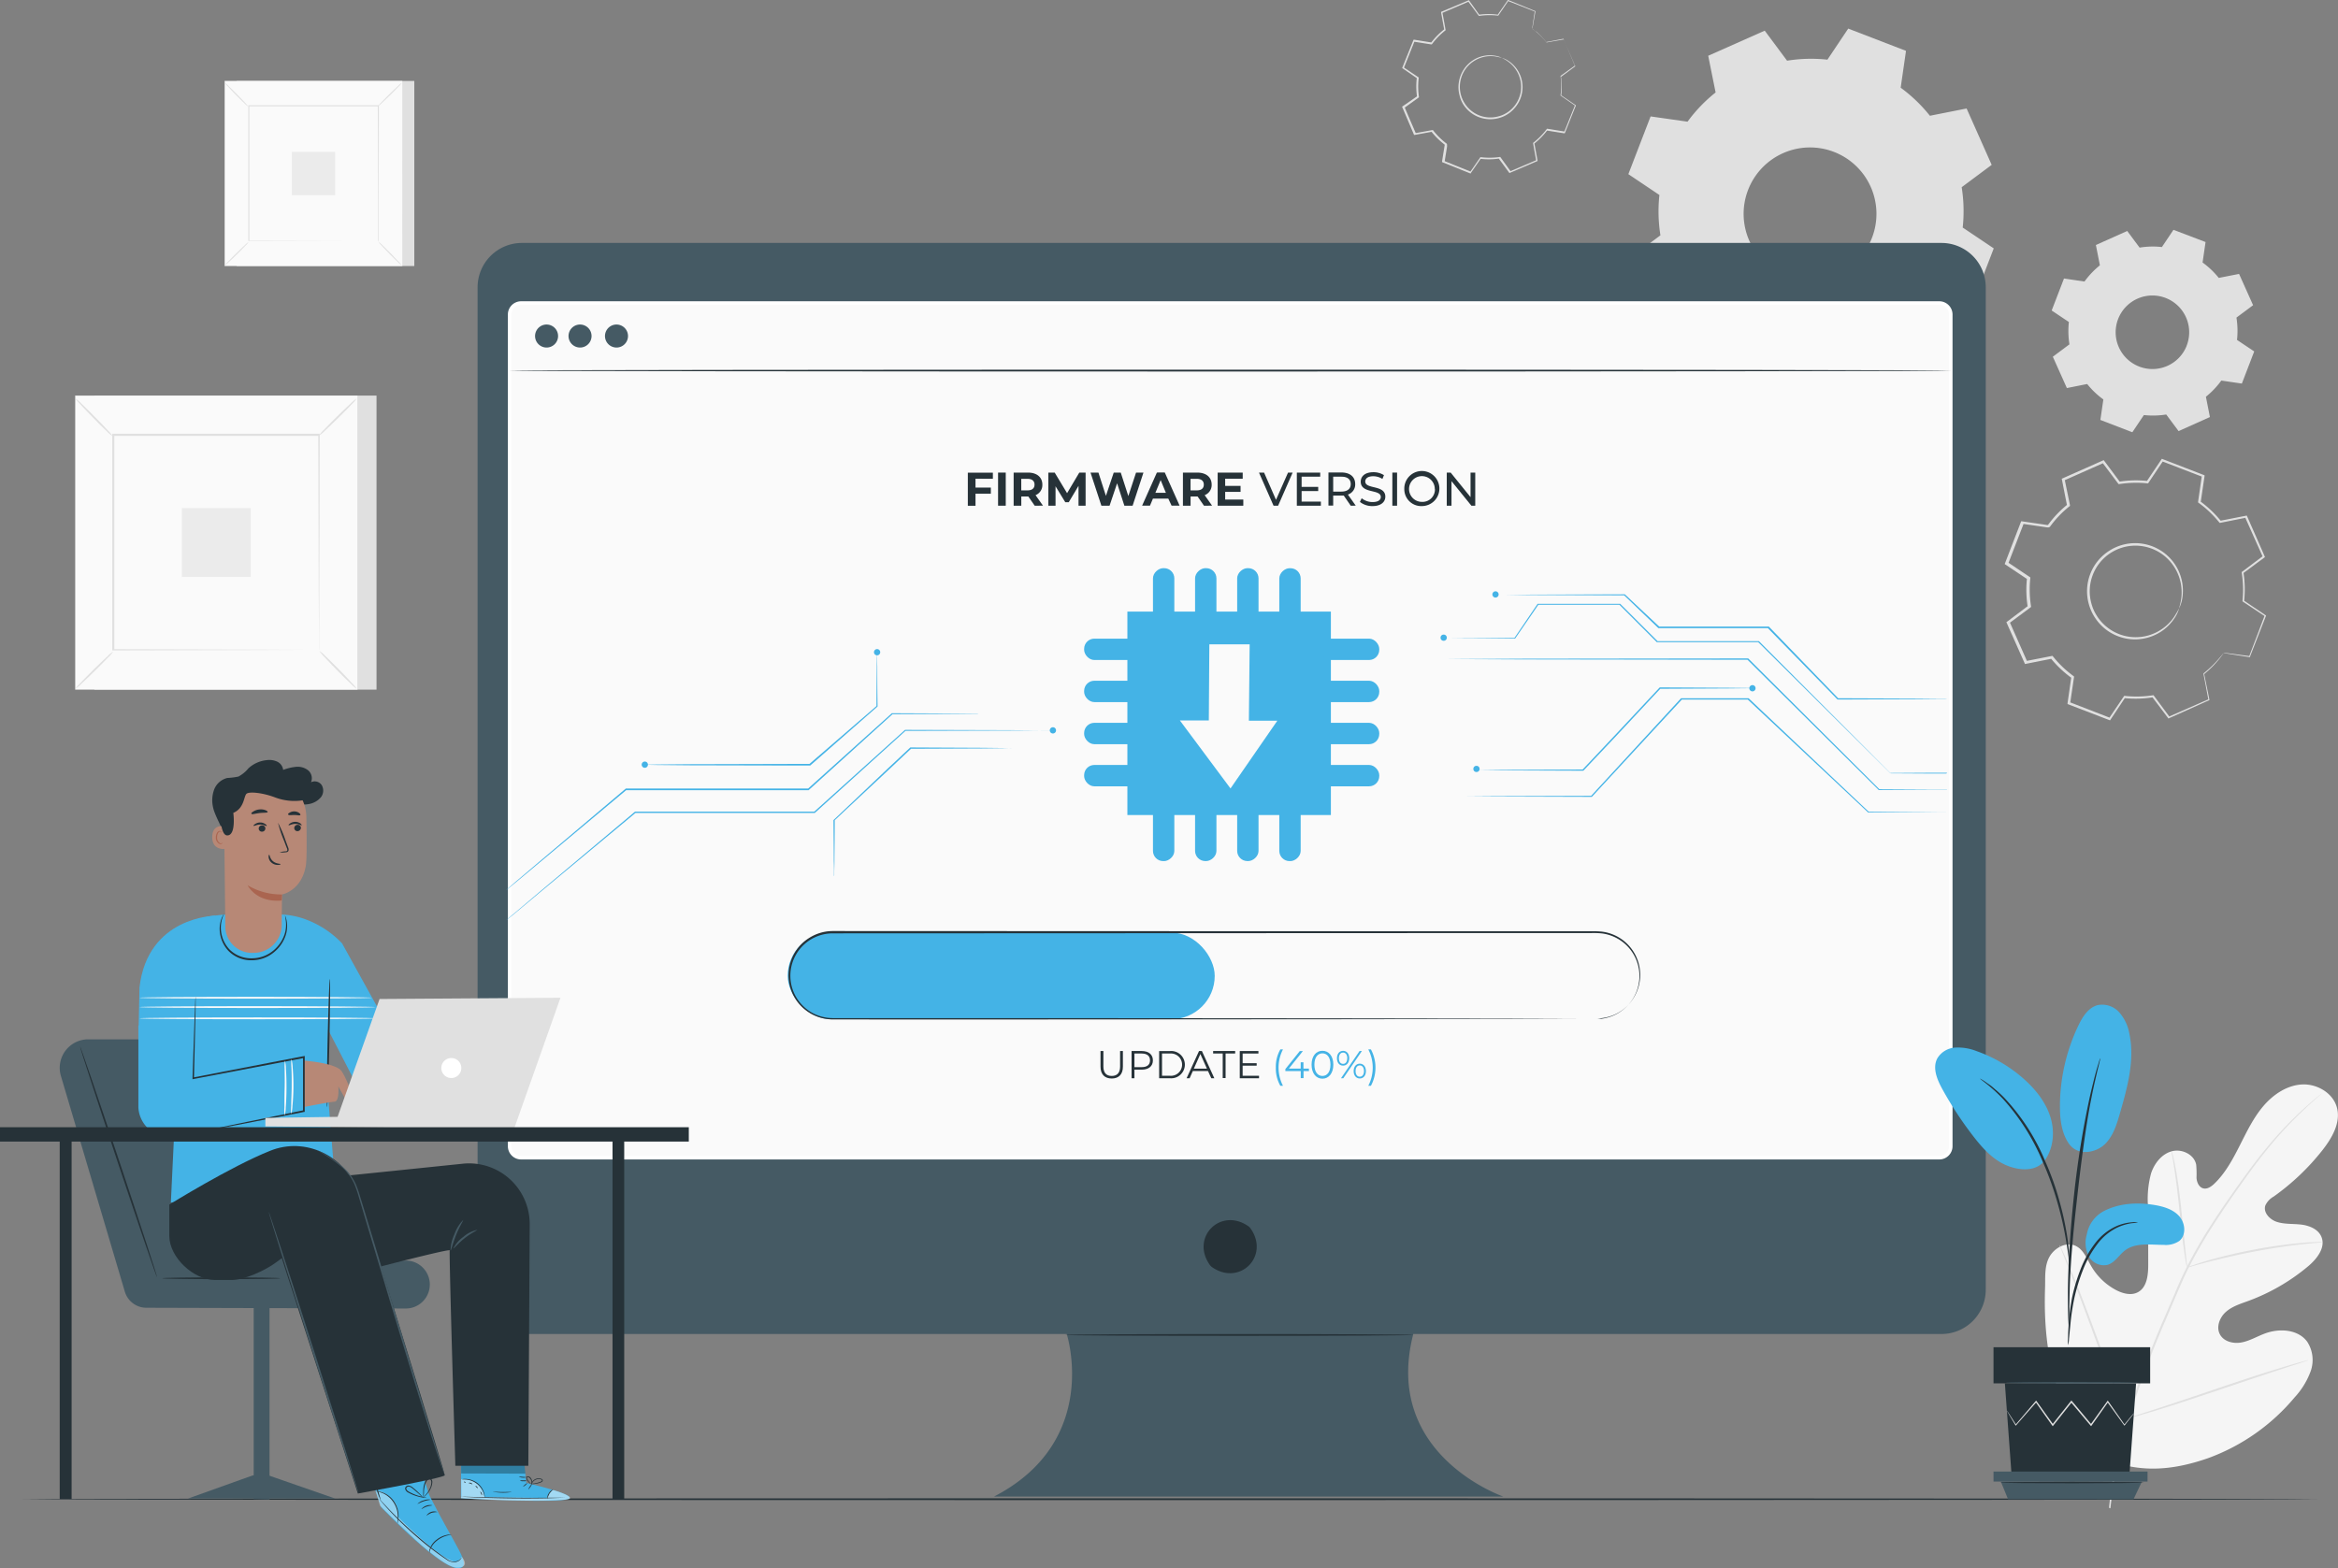 <svg xmlns="http://www.w3.org/2000/svg" viewBox="0 0 666.4 447.1"><rect x="0" y="0" width="666.4" height="447.1" fill="#808080" stroke="none"/><defs><style>.cls-1{fill:#f5f5f5;}.cls-2,.cls-4{fill:#e0e0e0;}.cls-3{fill:none;}.cls-4{fill-rule:evenodd;}.cls-5{fill:#fafafa;}.cls-6{fill:#ebebeb;}.cls-7{fill:#263238;}.cls-8{fill:#455a64;}.cls-12,.cls-9{fill:#fff;}.cls-10{fill:#44b3e6;}.cls-11{fill:#b78876;}.cls-12{opacity:0.4;}.cls-13{opacity:0.5;}.cls-14{opacity:0.3;}.cls-15{fill:#aa6550;}</style></defs><g id="Слой_2" data-name="Слой 2"><g id="Background_Complete" data-name="Background Complete"><path class="cls-1" d="M601.37,416.42c-15.56-10.86-19.09-31-18.47-49.16.1-3-.23-6.22,1.21-8.87s4.8-4.47,7.51-3.2c2.25,1.06,3.22,3.68,4.48,5.84a17.81,17.81,0,0,0,7.1,6.78c1.93,1,4.31,1.61,6.21.56,2.61-1.44,2.92-5.05,2.9-8.06q0-8.42-.1-16.83a28.2,28.2,0,0,1,.9-8.94c.94-2.85,3-5.51,5.87-6.31s6.41.85,7,3.8a29.11,29.11,0,0,1,.09,3.74c.08,1.25.66,2.64,1.85,3s2.4-.5,3.3-1.38c3.11-3,5.22-6.95,7.19-10.84s3.88-7.88,6.7-11.2,6.72-5.94,11-6.18,8.9,2.41,10,6.65-1.38,8.54-4.08,12a67,67,0,0,1-14,13.33,5.63,5.63,0,0,0-2.34,2.52c-.65,2,1.25,4,3.23,4.66,2.25.74,4.68.51,7,.79s4.89,1.31,5.77,3.53c1.24,3.07-1.34,6.3-3.87,8.41a57.42,57.42,0,0,1-17,9.83c-2.21.81-4.54,1.52-6.33,3.08s-2.86,4.26-1.78,6.38,3.84,2.8,6.16,2.37,4.4-1.69,6.61-2.52c4.13-1.57,9.48-1.28,12.13,2.29a9.55,9.55,0,0,1,1,8.43,22.12,22.12,0,0,1-4.56,7.44,58,58,0,0,1-24.71,17.36c-9.6,3.33-18.49,4.23-28,.74"/><path class="cls-2" d="M601.13,429.86a132,132,0,0,1,4.91-24.8,270.1,270.1,0,0,1,10.71-29l3.2-7.47c1-2.44,2.1-4.87,3.27-7.18a133.35,133.35,0,0,1,7.48-12.9c2.58-4,5.17-7.68,7.62-11.11s4.81-6.58,7.08-9.36a106,106,0,0,1,11.65-12.32c1.48-1.34,2.67-2.35,3.48-3l.93-.75a1.88,1.88,0,0,1,.33-.24,2.44,2.44,0,0,1-.29.28l-.89.8c-.79.7-2,1.73-3.42,3.09a113.24,113.24,0,0,0-11.49,12.41c-2.24,2.79-4.57,5.95-7,9.38s-5,7.14-7.56,11.12a136.13,136.13,0,0,0-7.43,12.86c-1.16,2.3-2.19,4.71-3.25,7.17l-3.19,7.46a276.22,276.22,0,0,0-10.73,29,134.48,134.48,0,0,0-5,24.7"/><path class="cls-2" d="M623.38,361.34a5.93,5.93,0,0,1-.3-1.28c-.16-.83-.34-2-.56-3.54-.42-3-.87-7.16-1.34-11.74s-1-8.73-1.45-11.71c-.23-1.49-.43-2.7-.58-3.53a6.2,6.2,0,0,1-.17-1.31,5.8,5.8,0,0,1,.38,1.26c.21.82.47,2,.75,3.51.57,3,1.14,7.12,1.62,11.72s.87,8.62,1.18,11.75c.15,1.41.28,2.6.39,3.56A7.53,7.53,0,0,1,623.38,361.34Z"/><path class="cls-2" d="M662.07,354.11a7.63,7.63,0,0,1-1.54.19c-1,.09-2.43.21-4.2.41-3.55.38-8.42,1.08-13.77,2.09S632.41,359,629,359.86c-1.72.45-3.11.84-4.07,1.11a7.33,7.33,0,0,1-1.51.37,8.23,8.23,0,0,1,1.44-.57c.95-.34,2.32-.79,4-1.29,3.43-1,8.23-2.21,13.6-3.23a135.75,135.75,0,0,1,13.83-1.93c1.78-.16,3.23-.22,4.23-.24A7.76,7.76,0,0,1,662.07,354.11Z"/><path class="cls-2" d="M606.52,404.34s-.11-.15-.26-.47l-.67-1.4c-.57-1.22-1.34-3-2.28-5.22-1.86-4.43-4.25-10.63-6.79-17.52s-4.87-13.1-6.64-17.56l-2.11-5.29q-.35-.86-.57-1.44a1.93,1.93,0,0,1-.16-.52,2,2,0,0,1,.26.48c.18.37.4.84.67,1.39.56,1.22,1.34,3,2.27,5.22,1.87,4.44,4.26,10.64,6.8,17.53s4.87,13.1,6.64,17.56c.87,2.17,1.58,4,2.11,5.29.23.57.41,1.05.57,1.44A2.06,2.06,0,0,1,606.52,404.34Z"/><path class="cls-2" d="M657.94,387.77a1.9,1.9,0,0,1-.51.21l-1.49.5-5.51,1.79c-4.65,1.51-11,3.66-18.11,6.05s-13.49,4.5-18.17,5.91c-2.34.7-4.24,1.26-5.56,1.61l-1.53.4a1.68,1.68,0,0,1-.54.1,2.81,2.81,0,0,1,.51-.21l1.49-.5,5.51-1.78c4.65-1.51,11.05-3.66,18.11-6.06s13.49-4.49,18.18-5.9c2.34-.71,4.24-1.26,5.56-1.62l1.52-.4A2.2,2.2,0,0,1,657.94,387.77Z"/><path class="cls-3" d="M633.73,186.12a30.48,30.48,0,0,1-5.61,5.89l1.46,7.4-11.41,5.06-4.5-6a30.68,30.68,0,0,1-8.13.2l-4.2,6.26-11.65-4.49,1.09-7.45a30.82,30.82,0,0,1-5.89-5.62l-7.4,1.46-5.06-11.4,6.05-4.51a30.68,30.68,0,0,1-.2-8.13l-6.27-4.2,4.49-11.64L584,150a30.48,30.48,0,0,1,5.61-5.89l-1.46-7.4,11.41-5.06,4.5,6a30.34,30.34,0,0,1,8.14-.21l4.2-6.26L628,135.72l-1.09,7.46a30.46,30.46,0,0,1,5.89,5.61l7.4-1.46,5.06,11.4-6,4.51a30.68,30.68,0,0,1,.21,8.13l6.26,4.2-4.49,11.64-7.46-1.09Zm-12.6-12.72a13.38,13.38,0,1,0-17.3,7.68A13.38,13.38,0,0,0,621.13,173.4Z"/><path class="cls-2" d="M621.13,173.4a10.2,10.2,0,0,1-1.44,3,13.34,13.34,0,0,1-7.24,5.3,13.5,13.5,0,0,1-6.29.37,13.71,13.71,0,0,1-6.53-3.11,13.85,13.85,0,0,1-4.26-6.76A13.66,13.66,0,0,1,601.23,157a13.67,13.67,0,0,1,7.69-2.15,13.64,13.64,0,0,1,6.92,2.08,13.5,13.5,0,0,1,6.23,13.28,10.19,10.19,0,0,1-.94,3.18c-.09,0,.4-1.12.64-3.21a13.41,13.41,0,0,0-2-8.47,13.08,13.08,0,0,0-4.29-4.24,13.25,13.25,0,0,0-6.61-1.91,13.06,13.06,0,0,0-7.27,2.08A13,13,0,0,0,596.1,172a12.17,12.17,0,0,0,1.57,3.57,12.37,12.37,0,0,0,2.43,2.84,13.1,13.1,0,0,0,12.2,2.76,13.36,13.36,0,0,0,7.14-4.95A29.14,29.14,0,0,0,621.13,173.4Z"/><path class="cls-2" d="M633.73,186.12l.47,0,1.42.18,5.59.75-.13.08,4.42-11.67.07.23-6.28-4.17-.11-.08v-.13a30.24,30.24,0,0,0-.23-8.07l0-.15.12-.09,6-4.53-.09.33-5.09-11.39.34.17-7.4,1.48-.19,0-.12-.16a30.39,30.39,0,0,0-5.84-5.54l-.16-.11,0-.2c.34-2.32.7-4.87,1.08-7.46l.22.37-11.65-4.48.42-.13-4.19,6.26-.12.19-.22,0a30.77,30.77,0,0,0-8,.21l-.22,0-.13-.18c-1.42-1.9-3-4-4.51-6l.45.12-11.4,5.06.22-.42L590,144l0,.23-.18.15a29.77,29.77,0,0,0-5.53,5.81h0c-.16.07.37-.15-.36.16h-.11l-.12,0-.24,0-.47-.07-.93-.14-1.87-.27-3.72-.54.41-.24q-2.28,5.89-4.49,11.64l-.14-.45,6.26,4.2.19.12,0,.23a30.35,30.35,0,0,0,.2,8l0,.23-.18.13-6.05,4.5.12-.44q2.58,5.85,5.05,11.41l-.4-.2,7.41-1.45.2,0,.13.16a30.55,30.55,0,0,0,5.82,5.56l.16.12,0,.19c-.38,2.56-.74,5-1.1,7.46l-.2-.34,11.63,4.51-.35.11,4.22-6.25.09-.14.17,0a30.72,30.72,0,0,0,8.06-.18l.15,0,.09.13,4.49,6.06-.28-.07,11.43-5-.1.19c-.56-3-1-5.39-1.41-7.41V192l0,0a32.1,32.1,0,0,0,4.4-4.24l1-1.17a4.06,4.06,0,0,1,.32-.39,4.74,4.74,0,0,1-.27.43c-.2.27-.49.68-.92,1.21a29.25,29.25,0,0,1-4.34,4.35l0-.12c.41,2,.91,4.44,1.51,7.39l0,.13-.13.06-11.38,5.11-.17.08-.11-.15-4.52-6,.24.1a31.27,31.27,0,0,1-8.2.23l.25-.13-4.18,6.28-.13.19-.22-.08-11.65-4.47-.24-.09,0-.25c.35-2.42.71-4.9,1.07-7.46l.14.31a31,31,0,0,1-6-5.66l.34.12-7.4,1.47-.28.06-.11-.26-5.07-11.4-.12-.27.23-.17,6-4.52-.15.36a31,31,0,0,1-.21-8.23l.17.35-6.27-4.19-.25-.17.11-.29,4.48-11.64.11-.29.31.05,3.72.54,1.87.27.93.14.47.07.24,0,.12,0H584l-.37.15h0a30.77,30.77,0,0,1,5.68-6l-.13.37c-.51-2.54-1-5.06-1.46-7.4l-.06-.3.28-.12,11.41-5.06.27-.12.18.24,4.5,6.05-.35-.14a30.91,30.91,0,0,1,8.23-.2l-.35.16,4.21-6.26.16-.24.26.11,11.64,4.5.26.1,0,.27c-.39,2.59-.76,5.14-1.1,7.45l-.14-.31a31.08,31.08,0,0,1,5.95,5.68l-.31-.11,7.4-1.45.24-.05.1.22c1.76,4,3.45,7.83,5,11.42l.09.2-.18.13-6.06,4.49.1-.24a30.7,30.7,0,0,1,.18,8.2l-.1-.22,6.25,4.23.13.09-.06.14c-1.86,4.73-3.39,8.64-4.55,11.62l0,.09-.1,0-5.52-.87-1.43-.24A2.59,2.59,0,0,1,633.73,186.12Z"/><path class="cls-4" d="M551.39,85.77a43.56,43.56,0,0,1-7.93,8.33l2.06,10.46-16.12,7.15L523,103.16a42.83,42.83,0,0,1-11.49.29l-5.94,8.86L489.13,106l1.54-10.55a42.69,42.69,0,0,1-8.33-7.93l-10.47,2.07-7.15-16.13,8.55-6.37a43.33,43.33,0,0,1-.29-11.5l-8.85-5.94,6.34-16.46L481,34.69A43,43,0,0,1,489,26.36L486.89,15.9,503,8.74l6.37,8.56a43.32,43.32,0,0,1,11.5-.29l5.93-8.86,16.47,6.35L541.75,25A43.61,43.61,0,0,1,550.08,33l10.46-2.07L567.69,47l-8.55,6.37a43.33,43.33,0,0,1,.29,11.5l8.85,5.94-6.34,16.46-10.55-1.54Zm-17.81-18a18.93,18.93,0,1,0-24.47,10.86A18.92,18.92,0,0,0,533.58,67.78Z"/><path class="cls-4" d="M633.14,108.5a24.33,24.33,0,0,1-4.39,4.61l1.14,5.79-8.93,4-3.52-4.73a24.23,24.23,0,0,1-6.37.16l-3.29,4.9-9.11-3.51.85-5.84a23.78,23.78,0,0,1-4.61-4.4l-5.79,1.15-4-8.93,4.73-3.53a24.2,24.2,0,0,1-.16-6.37l-4.9-3.28,3.51-9.12,5.84.86a24.39,24.39,0,0,1,4.39-4.62l-1.14-5.79,8.93-4,3.53,4.74a23.32,23.32,0,0,1,6.36-.16l3.29-4.91L628.65,69l-.85,5.84a23.44,23.44,0,0,1,4.61,4.39l5.79-1.14,4,8.92-4.74,3.53a24.2,24.2,0,0,1,.16,6.37l4.9,3.28L639,109.35l-5.84-.85Zm-9.86-10a10.48,10.48,0,1,0-13.55,6A10.48,10.48,0,0,0,623.28,98.54Z"/><path class="cls-3" d="M436.76,8.23a20.55,20.55,0,0,1,3.88,3.8l4.95-.91,3.26,7.66-4.07,2.95a20.47,20.47,0,0,1,.06,5.42L449,30l-3.1,7.73-5-.8a20.5,20.5,0,0,1-3.79,3.88l.9,5L430.36,49,427.41,45A20.55,20.55,0,0,1,422,45l-2.86,4.13-7.73-3.1.8-5a20.5,20.5,0,0,1-3.87-3.8l-4.95.9-3.27-7.66,4.08-2.94a20.13,20.13,0,0,1-.06-5.43L400,19.3l3.1-7.72,5,.79a20.2,20.2,0,0,1,3.8-3.87l-.91-4.95L418.6.28l2.95,4.08A20.06,20.06,0,0,1,427,4.3L429.83.16l7.73,3.1-.8,5Zm-8.6,8.28a8.93,8.93,0,1,0,4.95,11.62A8.93,8.93,0,0,0,428.16,16.51Z"/><path class="cls-2" d="M428.16,16.51a6.93,6.93,0,0,1,2,1,8.89,8.89,0,0,1,3.47,4.88,9,9,0,0,1-2,8.52,8.47,8.47,0,0,1-2,1.7,8.63,8.63,0,0,1-2.53,1.08,9.11,9.11,0,0,1-10.07-4A8.37,8.37,0,0,1,416,27.11a8.75,8.75,0,0,1-.29-2.62,9.34,9.34,0,0,1,1.45-4.61,9.08,9.08,0,0,1,3-2.9A8.93,8.93,0,0,1,426,15.86a6.78,6.78,0,0,1,2.12.65,21.71,21.71,0,0,0-2.14-.45,8.9,8.9,0,0,0-5.67,1.23,8.7,8.7,0,0,0-4.2,7.21,8.69,8.69,0,0,0,1.31,4.87A8.65,8.65,0,0,0,427,33.2a8,8,0,0,0,2.4-1,8.26,8.26,0,0,0,1.92-1.59,8.81,8.81,0,0,0,2.07-4.09,8.58,8.58,0,0,0-.12-4A9,9,0,0,0,430,17.66C428.89,16.83,428.13,16.57,428.16,16.51Z"/><path class="cls-2" d="M436.76,8.23a1.22,1.22,0,0,1,0-.31c0-.23.08-.54.13-1,.13-.86.32-2.1.56-3.72l0,.09L429.79.28l.15-.05L427.1,4.38l-.05.08H427a20.37,20.37,0,0,0-5.39.07l-.1,0-.06-.09-3-4.06.22.06L411,3.73l.12-.22c.28,1.53.6,3.22.91,5l0,.12-.1.08a20.21,20.21,0,0,0-3.75,3.85l-.08.1-.14,0-5-.79.24-.14-3.09,7.73-.08-.29L404.25,22l.13.08,0,.15a20.11,20.11,0,0,0,.06,5.36l0,.15-.12.09-4.07,2.95.08-.3c1,2.42,2.14,5,3.27,7.65l-.28-.15,4.95-.9.15,0,.1.12a20.3,20.3,0,0,0,3.82,3.75h0c.05.11-.09-.25.11.25h0v.14l0,.15,0,.32-.1.62-.2,1.25c-.14.82-.27,1.65-.4,2.47l-.16-.28,7.72,3.11-.3.09,2.86-4.14.09-.12.15,0a20,20,0,0,0,5.36-.06l.15,0,.09.12,2.94,4.08-.29-.08,7.66-3.26-.14.26q-.46-2.52-.9-5l0-.14.11-.08a20.63,20.63,0,0,0,3.76-3.83l.08-.11.13,0,5,.81-.23.13c1.1-2.72,2.14-5.28,3.12-7.72l.07.24-4.13-2.87-.09-.07v-.11a20.11,20.11,0,0,0,0-5.38v-.1l.08-.06,4.08-2.93-.05.18-3.23-7.67.13.07-5,.87h0l0,0a21.42,21.42,0,0,0-2.79-3L437,8.45l-.25-.22.28.18c.18.14.45.34.8.63A19.7,19.7,0,0,1,440.7,12l-.08,0,4.95-.94.09,0,0,.09,3.3,7.64.05.11-.1.07-4.06,3,.06-.16a20.36,20.36,0,0,1,.08,5.48l-.08-.18,4.15,2.85.13.09-.06.15c-1,2.44-2,5-3.09,7.73L446,38l-.17,0-5-.79.21-.09A20.92,20.92,0,0,1,437.25,41l.08-.22c.3,1.62.6,3.27.91,4.94l0,.19-.18.07-7.65,3.28-.18.08-.11-.16-3-4.08.24.1a20.57,20.57,0,0,1-5.49.07l.24-.11-2.86,4.14-.12.17-.18-.08-7.73-3.1-.19-.08,0-.2c.13-.82.27-1.65.4-2.48l.2-1.24.1-.62.05-.32,0-.15v-.14h0c.2.5.05.14.1.25h0a20.82,20.82,0,0,1-3.93-3.85l.25.1-4.95.9-.2,0-.08-.19-3.26-7.66-.08-.18.16-.12L404,27.39l-.1.23a21.09,21.09,0,0,1-.06-5.49l.11.23-4.14-2.86-.15-.11.07-.18,3.11-7.72.07-.17.18,0,5,.8-.21.09a20.42,20.42,0,0,1,3.85-3.91l-.08.2c-.31-1.73-.62-3.41-.9-4.95l0-.16.14-.06L418.53.11l.13-.06.09.12,2.93,4.09-.16-.07a20.5,20.5,0,0,1,5.47,0l-.14.06L429.73.09l.06-.09.09,0,7.71,3.15.06,0v.07c-.28,1.59-.49,2.82-.64,3.67-.07.41-.13.72-.17,1A1.77,1.77,0,0,1,436.76,8.23Z"/><rect class="cls-2" x="26.9" y="112.78" width="80.42" height="83.83"/><rect class="cls-5" x="21.45" y="112.78" width="80.42" height="83.83"/><path class="cls-2" d="M101.9,196.63H21.43V112.75H101.9Zm-80.42,0h80.37V112.8H21.48Z"/><rect class="cls-5" x="32.26" y="124.05" width="58.8" height="61.29"/><path class="cls-2" d="M32.26,185.75a9.62,9.62,0,0,1-1.45,1.68c-.94,1-2.26,2.34-3.74,3.79s-2.83,2.76-3.84,3.68a8.71,8.71,0,0,1-1.7,1.41A9.82,9.82,0,0,1,23,194.64c.94-1,2.26-2.34,3.74-3.8s2.85-2.76,3.85-3.68A8.74,8.74,0,0,1,32.26,185.75Z"/><path class="cls-2" d="M91.06,185.6a9,9,0,0,1,1.69,1.45c1,.94,2.33,2.26,3.79,3.73s2.75,2.84,3.67,3.85a8.7,8.7,0,0,1,1.42,1.7,9.62,9.62,0,0,1-1.68-1.45c-1-.94-2.34-2.26-3.8-3.74s-2.76-2.85-3.68-3.85A9.81,9.81,0,0,1,91.06,185.6Z"/><path class="cls-2" d="M90.9,124.21a9.43,9.43,0,0,1,1.45-1.69c.94-1,2.26-2.33,3.74-3.79s2.84-2.75,3.84-3.67a9.59,9.59,0,0,1,1.7-1.42,9.23,9.23,0,0,1-1.44,1.68c-.94,1-2.27,2.34-3.75,3.8s-2.85,2.76-3.85,3.68A8.86,8.86,0,0,1,90.9,124.21Z"/><path class="cls-2" d="M32.1,124.36a9.86,9.86,0,0,1-1.69-1.45c-1-.94-2.33-2.26-3.78-3.74s-2.76-2.84-3.68-3.84a9.59,9.59,0,0,1-1.42-1.7,9.78,9.78,0,0,1,1.68,1.44c1,.94,2.34,2.27,3.8,3.75s2.76,2.85,3.68,3.85A8.86,8.86,0,0,1,32.1,124.36Z"/><path class="cls-2" d="M90.9,185.34s0-.11,0-.3,0-.49,0-.85c0-.77,0-1.88,0-3.31,0-2.91,0-7.13-.06-12.49,0-10.74-.07-26-.12-44.34l.23.22-58.63,0h0l.26-.26c0,22.49,0,43.54,0,61.29l-.23-.22,42.46.11,11.93.06,3.15,0,.82,0h-.77l-3.11,0-11.88.06-42.6.11H32v-.22c0-17.75,0-38.8,0-61.29v-.26h.27l58.63,0h.23v.23c0,18.37-.09,33.71-.12,44.48,0,5.34,0,9.55-.06,12.44,0,1.42,0,2.51,0,3.27,0,.35,0,.62,0,.83S90.9,185.34,90.9,185.34Z"/><rect class="cls-6" x="51.85" y="144.88" width="19.62" height="19.62"/><rect class="cls-2" x="67.47" y="23.08" width="50.62" height="52.76"/><rect class="cls-5" x="64.04" y="23.08" width="50.62" height="52.76"/><path class="cls-2" d="M114.67,75.86H64V23.07h50.64Zm-50.61,0h50.58V23.1H64.06Z"/><rect class="cls-5" x="70.85" y="30.18" width="37.01" height="38.58"/><path class="cls-2" d="M70.85,69a5.85,5.85,0,0,1-.92,1.06c-.59.63-1.42,1.47-2.35,2.39s-1.78,1.73-2.42,2.31a5.61,5.61,0,0,1-1.07.89A6.46,6.46,0,0,1,65,74.6c.59-.62,1.43-1.47,2.36-2.38s1.79-1.74,2.42-2.32A6,6,0,0,1,70.85,69Z"/><path class="cls-2" d="M107.85,68.92a5.82,5.82,0,0,1,1.07.91c.62.59,1.46,1.42,2.38,2.35S113,74,113.62,74.6a6,6,0,0,1,.89,1.07,5.61,5.61,0,0,1-1.06-.91c-.62-.59-1.47-1.42-2.39-2.36s-1.74-1.79-2.32-2.42A6.7,6.7,0,0,1,107.85,68.92Z"/><path class="cls-2" d="M107.75,30.28a6.41,6.41,0,0,1,.92-1.06c.59-.63,1.42-1.47,2.35-2.39s1.79-1.73,2.42-2.31a5.61,5.61,0,0,1,1.07-.89,6.46,6.46,0,0,1-.91,1.06c-.59.62-1.43,1.47-2.36,2.39s-1.79,1.73-2.42,2.31A6,6,0,0,1,107.75,30.28Z"/><path class="cls-2" d="M70.75,30.37a5.82,5.82,0,0,1-1.07-.91c-.62-.59-1.46-1.42-2.38-2.35S65.57,25.32,65,24.69a6.42,6.42,0,0,1-.9-1.07,5.61,5.61,0,0,1,1.06.91c.63.59,1.47,1.42,2.39,2.36s1.74,1.79,2.32,2.42A6.7,6.7,0,0,1,70.75,30.37Z"/><path class="cls-2" d="M107.75,68.75v-.18c0-.14,0-.31,0-.54,0-.49,0-1.18,0-2.08,0-1.83,0-4.49,0-7.87,0-6.75,0-16.38-.07-27.9l.14.14-36.9,0h0l.16-.16c0,14.16,0,27.4,0,38.57l-.14-.14,26.72.07,7.51,0,2,0h.69s0,0-.16,0h-.5l-2,0-7.47,0-26.81.07h-.14v-.14c0-11.17,0-24.41,0-38.57V30h.17l36.9,0h.15v.15c0,11.56-.06,21.22-.08,28,0,3.37,0,6,0,7.83,0,.9,0,1.58,0,2.06,0,.22,0,.39,0,.52S107.76,68.76,107.75,68.75Z"/><rect class="cls-6" x="83.18" y="43.29" width="12.35" height="12.35"/></g><g id="Floor"><path class="cls-7" d="M660.56,427.41c0,.14-146.46.26-327.08.26s-327.11-.12-327.11-.26,146.43-.26,327.11-.26S660.56,427.26,660.56,427.41Z"/></g><g id="Device"><path class="cls-8" d="M553.37,69.26H148.76a12.64,12.64,0,0,0-12.63,12.63V367.68a12.64,12.64,0,0,0,12.63,12.63H304.05s9.88,30.54-20.74,46.35h145.2s-34.57-11.85-25.68-46.35H553.38A12.63,12.63,0,0,0,566,367.68V81.89A12.63,12.63,0,0,0,553.37,69.26Z"/><path class="cls-7" d="M356.47,350.25c5.5,7.87-3.11,16.48-11,11a2.71,2.71,0,0,1-.67-.68c-5.49-7.86,3.11-16.46,11-11A2.71,2.71,0,0,1,356.47,350.25Z"/><rect class="cls-5" x="145.26" y="86.39" width="410.77" height="243.65" rx="3.27"/><path class="cls-9" d="M552.76,330.55H148.54a3.78,3.78,0,0,1-3.78-3.78V89.67a3.78,3.78,0,0,1,3.78-3.78H552.76a3.78,3.78,0,0,1,3.77,3.78v237.1A3.78,3.78,0,0,1,552.76,330.55ZM148.54,86.89a2.79,2.79,0,0,0-2.78,2.78v237.1a2.79,2.79,0,0,0,2.78,2.78H552.76a2.78,2.78,0,0,0,2.77-2.78V89.67a2.78,2.78,0,0,0-2.77-2.78Z"/><path class="cls-8" d="M179,95.8a3.28,3.28,0,1,1-3.28-3.28A3.28,3.28,0,0,1,179,95.8Z"/><path class="cls-8" d="M159.07,95.8a3.28,3.28,0,1,1-3.28-3.28A3.28,3.28,0,0,1,159.07,95.8Z"/><path class="cls-8" d="M168.61,95.8a3.28,3.28,0,1,1-3.28-3.28A3.28,3.28,0,0,1,168.61,95.8Z"/><path class="cls-7" d="M556.33,105.65c0,.15-92.1.26-205.67.26S145,105.8,145,105.65s92.07-.26,205.69-.26S556.33,105.51,556.33,105.65Z"/><rect class="cls-10" x="224.51" y="265.87" width="121.72" height="24.69" rx="12.34"/><path class="cls-7" d="M455.09,290.55a13.05,13.05,0,0,0,5-1.13,12.33,12.33,0,0,0,4.82-3.93,12.23,12.23,0,0,0-8.24-19.37,23.22,23.22,0,0,0-3.25-.11h-3.4l-31.32,0-181.34.08a12.08,12.08,0,0,0-10.28,18.43,12.35,12.35,0,0,0,4.53,4.29,12.51,12.51,0,0,0,6,1.45h60.78l81.53.06,55,.08,14.95.05,3.88,0,1.33,0-1.33,0-3.88,0-14.95.05-55,.08-81.53.05-48.14,0H237.66a13,13,0,0,1-6.27-1.51,12.58,12.58,0,0,1-.43-21.92,12.59,12.59,0,0,1,6.43-1.77l181.34.07,31.32,0h3.4a23.81,23.81,0,0,1,3.28.12,12.43,12.43,0,0,1,3.43,23.66,13,13,0,0,1-3.75,1C455.53,290.56,455.09,290.55,455.09,290.55Z"/><path class="cls-7" d="M313.68,304.09v-4.45h.82v4.41c0,1.84.87,2.69,2.38,2.69s2.38-.85,2.38-2.69v-4.41h.8v4.45c0,2.22-1.2,3.38-3.18,3.38S313.68,306.31,313.68,304.09Z"/><path class="cls-7" d="M328.61,302.3c0,1.65-1.19,2.65-3.17,2.65h-2.09v2.45h-.82v-7.76h2.91C327.42,299.64,328.61,300.64,328.61,302.3Zm-.82,0c0-1.24-.82-1.95-2.37-1.95h-2.07v3.88h2.07C327,304.23,327.79,303.52,327.79,302.3Z"/><path class="cls-7" d="M330.39,299.64h3.16a3.89,3.89,0,1,1,0,7.76h-3.16Zm3.11,7.05a3.18,3.18,0,1,0,0-6.34h-2.29v6.34Z"/><path class="cls-7" d="M344.31,305.33H340l-.93,2.07h-.86l3.55-7.76h.82l3.54,7.76h-.86Zm-.3-.67-1.87-4.17-1.86,4.17Z"/><path class="cls-7" d="M348.51,300.35h-2.73v-.71h6.28v.71h-2.73v7h-.82Z"/><path class="cls-7" d="M358.86,306.69v.71h-5.49v-7.76h5.32v.71h-4.5v2.76h4v.7h-4v2.88Z"/><path class="cls-10" d="M363.65,304.36a10,10,0,0,1,1.29-5.19h.75a11.32,11.32,0,0,0,0,10.38h-.75A10,10,0,0,1,363.65,304.36Z"/><path class="cls-10" d="M373.1,305.36h-1.55v2h-.8v-2h-4.38v-.58l4.12-5.14h.88l-4,5h3.37v-1.8h.78v1.8h1.55Z"/><path class="cls-10" d="M373.84,303.52c0-2.47,1.29-3.95,3.09-3.95s3.11,1.48,3.11,3.95-1.31,4-3.11,4S373.84,306,373.84,303.52Zm5.38,0c0-2.08-.94-3.22-2.29-3.22s-2.29,1.14-2.29,3.22.94,3.22,2.29,3.22S379.22,305.59,379.22,303.52Z"/><path class="cls-10" d="M381.07,301.69c0-1.27.71-2.11,1.75-2.11s1.75.83,1.75,2.11-.72,2.11-1.75,2.11S381.07,303,381.07,301.69Zm2.95,0c0-1-.48-1.61-1.2-1.61s-1.2.61-1.2,1.61.47,1.61,1.2,1.61S384,302.7,384,301.69Zm3.5-2.05h.66l-5.3,7.76h-.66Zm-1.69,5.71c0-1.26.72-2.11,1.75-2.11s1.75.85,1.75,2.11-.71,2.11-1.75,2.11S385.83,306.61,385.83,305.35Zm2.95,0c0-1-.47-1.61-1.2-1.61s-1.2.6-1.2,1.61.48,1.61,1.2,1.61S388.78,306.35,388.78,305.35Z"/><path class="cls-10" d="M390,309.55a11.24,11.24,0,0,0,0-10.38h.75a11,11,0,0,1,0,10.38Z"/><path class="cls-7" d="M278.05,136.48V139h4.37v1.75h-4.37v3.44h-2.19v-9.44H283v1.75Z"/><path class="cls-7" d="M284.48,134.73h2.19v9.44h-2.19Z"/><path class="cls-7" d="M294.92,144.17l-1.82-2.63h-2v2.63h-2.18v-9.44H293c2.52,0,4.1,1.31,4.1,3.43a3.07,3.07,0,0,1-1.94,3l2.12,3Zm-2.05-7.66h-1.78v3.29h1.78c1.34,0,2-.62,2-1.64S294.21,136.51,292.87,136.51Z"/><path class="cls-7" d="M307.41,144.17v-5.66l-2.78,4.66h-1l-2.77-4.54v5.54h-2.05v-9.44h1.81l3.53,5.87,3.48-5.87h1.8l0,9.44Z"/><path class="cls-7" d="M325.92,134.73l-3.09,9.44h-2.35l-2.07-6.39-2.15,6.39h-2.33l-3.1-9.44h2.26l2.13,6.64,2.23-6.64h2l2.16,6.69,2.2-6.69Z"/><path class="cls-7" d="M333,142.15h-4.38l-.84,2h-2.24l4.21-9.44H332l4.22,9.44h-2.29Zm-.69-1.66-1.49-3.62-1.5,3.62Z"/><path class="cls-7" d="M343.17,144.17l-1.82-2.63h-2v2.63h-2.18v-9.44h4.08c2.53,0,4.11,1.31,4.11,3.43a3.08,3.08,0,0,1-2,3l2.12,3Zm-2.05-7.66h-1.78v3.29h1.78c1.34,0,2-.62,2-1.64S342.46,136.51,341.12,136.51Z"/><path class="cls-7" d="M354.38,142.42v1.75h-7.31v-9.44h7.14v1.75h-5v2.05h4.39v1.7h-4.39v2.19Z"/><path class="cls-7" d="M368.44,134.73l-4.14,9.44H363l-4.15-9.44h1.45l3.4,7.76,3.43-7.76Z"/><path class="cls-7" d="M376.49,143v1.17h-6.85v-9.44h6.66v1.17H371v2.9h4.73V140H371V143Z"/><path class="cls-7" d="M385,144.17l-2-2.9a5.68,5.68,0,0,1-.59,0H380v2.87h-1.35v-9.44h3.68c2.45,0,3.94,1.24,3.94,3.29a3,3,0,0,1-2.08,3l2.24,3.17Zm0-6.15c0-1.35-.9-2.12-2.63-2.12H380v4.25h2.29C384.05,140.15,385,139.37,385,138Z"/><path class="cls-7" d="M387.62,143.09l.5-1.05a4.88,4.88,0,0,0,3.12,1.09c1.63,0,2.33-.63,2.33-1.45,0-2.31-5.72-.85-5.72-4.36,0-1.46,1.13-2.7,3.62-2.7a5.54,5.54,0,0,1,3,.84l-.44,1.08a4.88,4.88,0,0,0-2.59-.77c-1.61,0-2.3.67-2.3,1.5,0,2.3,5.72.86,5.72,4.33,0,1.44-1.16,2.68-3.65,2.68A5.62,5.62,0,0,1,387.62,143.09Z"/><path class="cls-7" d="M396.86,134.73h1.35v9.44h-1.35Z"/><path class="cls-7" d="M400.27,139.45a5,5,0,1,1,5,4.83A4.81,4.81,0,0,1,400.27,139.45Zm8.69,0a3.67,3.67,0,1,0-3.65,3.63A3.54,3.54,0,0,0,409,139.45Z"/><path class="cls-7" d="M420.49,134.73v9.44h-1.1l-5.67-7v7h-1.35v-9.44h1.11l5.67,7v-7Z"/><rect class="cls-10" x="321.34" y="174.36" width="58" height="58"/><polygon class="cls-5" points="344.7 183.69 344.55 205.39 336.3 205.39 350.73 224.78 364.08 205.46 355.97 205.46 356.19 183.69 344.7 183.69"/><rect class="cls-10" x="376.29" y="182.07" width="16.84" height="6.09" rx="2.91"/><rect class="cls-10" x="376.29" y="194.07" width="16.84" height="6.09" rx="2.91"/><rect class="cls-10" x="376.29" y="206.07" width="16.84" height="6.09" rx="2.91"/><rect class="cls-10" x="376.29" y="218.08" width="16.84" height="6.09" rx="2.91"/><rect class="cls-10" x="309.01" y="182.07" width="16.84" height="6.09" rx="2.91"/><rect class="cls-10" x="309.01" y="194.07" width="16.84" height="6.09" rx="2.91"/><rect class="cls-10" x="309.01" y="206.07" width="16.84" height="6.09" rx="2.91"/><rect class="cls-10" x="309.01" y="218.08" width="16.84" height="6.09" rx="2.91"/><rect class="cls-10" x="323.25" y="167.36" width="16.84" height="6.09" rx="2.91" transform="translate(161.27 502.07) rotate(-90)"/><rect class="cls-10" x="335.26" y="167.36" width="16.84" height="6.09" rx="2.91" transform="translate(173.27 514.08) rotate(-90)"/><rect class="cls-10" x="347.26" y="167.36" width="16.84" height="6.09" rx="2.91" transform="translate(185.27 526.08) rotate(-90)"/><rect class="cls-10" x="359.26" y="167.36" width="16.84" height="6.09" rx="2.91" transform="translate(197.28 538.09) rotate(-90)"/><rect class="cls-10" x="323.25" y="234.02" width="16.84" height="6.09" rx="2.91" transform="translate(94.61 568.74) rotate(-90)"/><rect class="cls-10" x="335.26" y="234.02" width="16.84" height="6.09" rx="2.91" transform="translate(106.61 580.74) rotate(-90)"/><rect class="cls-10" x="347.26" y="234.02" width="16.84" height="6.09" rx="2.91" transform="translate(118.61 592.74) rotate(-90)"/><rect class="cls-10" x="359.26" y="234.02" width="16.84" height="6.09" rx="2.91" transform="translate(130.62 604.75) rotate(-90)"/><path class="cls-10" d="M300,208.22l-.77,0-2.24,0-8.51.06-30.48.09.15-.06-25.83,23.38-.07.07H221l-39.93,0,.14-.06c-11,9.13-20.2,16.8-26.71,22.2L147,260.18l-2,1.63-.52.41c-.12.1-.18.14-.19.13l.16-.15.5-.45c.47-.39,1.12-1,2-1.68l7.48-6.34L181,231.39l.06,0h.09l39.93,0h11.11l-.17.07,25.87-23.32.06-.06H258l30.48.09,8.51.06,2.24,0Z"/><path class="cls-10" d="M250,185.77a.94.94,0,0,1,0,.27l0,.81c0,.76,0,1.8.05,3.11,0,2.74,0,6.61.09,11.36v.09l-.07.06L231,218.19l-.07.06h-3.11l-31.11-.07-9.43-.09-2.56-.05a4.65,4.65,0,0,1-.89,0,6,6,0,0,1,.89-.05l2.56-.05,9.43-.08,31.11-.08h3l-.17.07,19.24-16.62-.07.14c0-4.75.07-8.62.09-11.36,0-1.31,0-2.35.05-3.11q0-.48,0-.81A.94.94,0,0,1,250,185.77Z"/><path class="cls-10" d="M237.71,249.78a1.11,1.11,0,0,1,0-.29q0-.33,0-.84c0-.79,0-1.86-.06-3.2,0-2.83-.05-6.78-.09-11.56v-.09l.07-.06L253.16,219l6.23-5.84.07-.07h.1l20.59.1,6,.07,1.62,0a2.44,2.44,0,0,1,.56,0,3,3,0,0,1-.56,0l-1.62.05-6,.07-20.59.09.17-.07-6.21,5.85-15.66,14.64.07-.16c0,4.78-.07,8.73-.09,11.56,0,1.34-.05,2.41-.06,3.2q0,.51,0,.84A.85.85,0,0,1,237.71,249.78Z"/><path class="cls-10" d="M278.91,203.48a2.5,2.5,0,0,1-.44,0l-1.28,0-4.93.05-18,.09.12,0L230.55,225.2l-.07.07h-20l-32.09,0,.15-.05-24.71,20.65-7,5.84-1.88,1.53-.49.39-.18.12.15-.15.47-.42,1.83-1.59,7-5.94,24.59-20.8.06-.05h.09l32.09,0h19.88l-.17.07,23.88-21.49,0-.05h.08l18,.08,4.93,0,1.28,0Z"/><path class="cls-10" d="M555,220.3l-.27,0-.81,0-3.17,0-12,.07h-.07l0-.05L501.07,183l.18.08h-29l-.08-.08-10.65-10.66.18.07-23.32,0,.16-.09q-3.65,5.33-6.64,9.66l-.06.08h-.08l-15.27-.08-4.08,0-1.06,0-.35,0a1.6,1.6,0,0,1,.35,0l1.06,0,4.08-.05,15.27-.07-.14.07,6.59-9.7.06-.09h.11l23.32,0h.1l.07.07,10.67,10.65-.19-.07h29l.07.07,37.46,37.61-.1,0,12,.07,3.17,0,.81,0Z"/><path class="cls-10" d="M555,225.16a1.39,1.39,0,0,1-.33,0l-1,0-3.84,0-14.3.08h-.07l0-.05L498,188l.18.08h-7.41l-56.4-.08-17.09-.08-4.64,0-1.21,0-.41,0,.41,0,1.21,0,4.64-.05,17.09-.08,56.4-.07h7.52l.08.07L535.68,225l-.12,0,14.3.08,3.84,0,1,0A1.19,1.19,0,0,1,555,225.16Z"/><path class="cls-10" d="M555,199.28l-.56,0-1.65,0-6.28.06-22.65.09h-.1l-.06-.06c-5.77-5.92-12.55-12.87-19.88-20.37l.19.08H472.69l-.07-.07-9.74-9.34.15.06-26.63-.09-7.48-.06-2,0-.5,0h-.17s.05,0,.17,0l.5,0,2,0,7.48-.06,26.63-.09h.09l.07.06L473,178.7l-.18-.07h31.35l.07.07L524,199.13l-.15-.07,22.65.09,6.28.06,1.65,0Z"/><path class="cls-10" d="M555,231.57a2.87,2.87,0,0,1-.39,0l-1.15,0-4.43,0-16.46.08h-.07l-.06-.05-34.34-32.23.17.07h-19l.19-.09-25.67,27.76-.07.07h-.09l-27.82-.09-7.77-.06-2,0-.7,0,.7,0,2,0,7.77-.06,27.82-.09-.17.07,25.62-27.81.08-.08H498.4l.07.07,34.24,32.35-.12-.05,16.46.08,4.43.05,1.15,0Z"/><path class="cls-10" d="M500,196.21a2.42,2.42,0,0,1-.5,0l-1.47,0-5.52.06-19.38.1.17-.08L460.6,209.89l-9.22,9.75-.07.08h-.11l-23-.09-6.66-.08-1.77,0a3.69,3.69,0,0,1-.62,0,2.69,2.69,0,0,1,.62,0l1.77,0,6.66-.08,23-.09-.18.08,9.2-9.76L473,196.05l.07-.08h.1l19.38.1,5.52.06,1.47,0A2.42,2.42,0,0,1,500,196.21Z"/><path class="cls-10" d="M250.89,185.93a.89.89,0,1,1-.89-.88A.89.89,0,0,1,250.89,185.93Z"/><path class="cls-10" d="M301,208.22a.89.89,0,1,1-.89-.89A.89.89,0,0,1,301,208.22Z"/><path class="cls-10" d="M184.68,218a.89.89,0,1,1-.88-.89A.88.88,0,0,1,184.68,218Z"/><circle class="cls-10" cx="411.49" cy="181.8" r="0.89"/><path class="cls-10" d="M427.15,169.56a.89.89,0,0,1-1.77,0,.89.89,0,1,1,1.77,0Z"/><path class="cls-10" d="M500.39,196.21a.89.89,0,1,1-.88-.89A.88.88,0,0,1,500.39,196.21Z"/><circle class="cls-10" cx="420.84" cy="219.21" r="0.89"/><path class="cls-7" d="M402.83,380.58c0,.15-22.22.26-49.62.26s-49.62-.11-49.62-.26,22.21-.26,49.62-.26S402.83,380.44,402.83,380.58Z"/></g><g id="Character"><path class="cls-8" d="M17.36,306.74l18.22,61.49a6.41,6.41,0,0,0,6.16,4.6l73.91.21a6.84,6.84,0,0,0,6.85-7.2h0a6.84,6.84,0,0,0-6.83-6.47H87.41L64.77,296.3H25.15A8.13,8.13,0,0,0,17.36,306.74Z"/><path class="cls-7" d="M79.89,364.42c0,.14-7.53.26-16.83.26s-16.83-.12-16.83-.26,7.53-.26,16.83-.26S79.89,364.28,79.89,364.42Z"/><path class="cls-7" d="M22.79,298.25c.14,0,5.17,14.68,11.24,32.88s10.89,33,10.75,33.05-5.17-14.67-11.24-32.88S22.66,298.3,22.79,298.25Z"/><polygon class="cls-8" points="76.82 427.47 72.31 427.36 72.31 372.83 76.82 372.83 76.82 427.47"/><polygon class="cls-8" points="53.6 427.22 95.53 427.22 76.54 420.62 72.03 420.62 53.6 427.22"/><path class="cls-10" d="M43,282.2l6.94,34.66-1.24,26,46.64-7.76L93.5,312.33l0-18.82,11.43,22.16,8.91-17.2L97.5,268.94h0A27.56,27.56,0,0,0,86.84,262a22.34,22.34,0,0,0-6.69-1.28h0a26.78,26.78,0,0,1-16.14,0l-2.71.3-.21,0a20.62,20.62,0,0,0-18,19.39Z"/><path class="cls-10" d="M61.3,261.07s-19.17.15-21.54,20.39l-.32,14.84,16.5-.14Z"/><path class="cls-5" d="M107.07,287.11c0,.14-15.07.26-33.67.26s-33.68-.12-33.68-.26,15.08-.26,33.68-.26S107.07,287,107.07,287.11Z"/><path class="cls-5" d="M107.07,290.32c0,.14-15.07.26-33.67.26s-33.68-.12-33.68-.26,15.08-.26,33.68-.26S107.07,290.17,107.07,290.32Z"/><path class="cls-5" d="M106,284.45c0,.14-14.84.26-33.14.26s-33.14-.12-33.14-.26,14.84-.26,33.14-.26S106,284.31,106,284.45Z"/><path class="cls-7" d="M93.22,315.67c-.15,0-.08-8.2.14-18.32s.52-18.31.66-18.3.08,8.2-.14,18.32S93.36,315.68,93.22,315.67Z"/><path class="cls-11" d="M86.66,302.37s9.07.65,10.7,3,4.12,9.23,3.18,9.28a2.6,2.6,0,0,1-1.63-.51l-2.48-4.4s.39,4.25-1.09,4.34-8.85,1.55-8.85,1.55Z"/><path class="cls-10" d="M39.44,292.35l0,23.37a8.87,8.87,0,0,0,10.75,8.19l36.55-7.53-.08-15L55.1,307.45l-.42-15.86Z"/><path class="cls-7" d="M60.29,322a2.22,2.22,0,0,1,.49-.14l1.41-.32,5.37-1.13,19-3.89-.19.23c0-4.71,0-9.91,0-15.39l.31.25-6.42,1.23-25.12,4.78-.27.06v-.28c.24-6.95.44-12.75.58-16.85.08-2,.15-3.58.19-4.7,0-.52.05-.93.07-1.24a1.81,1.81,0,0,1,.05-.42,1.91,1.91,0,0,1,0,.42v1.24c0,1.13,0,2.72-.08,4.71-.09,4.1-.23,9.9-.39,16.85l-.26-.22,25.1-4.86,6.42-1.23.31-.06v.32c0,5.48,0,10.68,0,15.39V317l-.18,0-19.06,3.71-5.4,1-1.43.25A2.92,2.92,0,0,1,60.29,322Z"/><path class="cls-7" d="M81.26,261.07a1.44,1.44,0,0,1,.15.35,7.32,7.32,0,0,1,.28,1,8.56,8.56,0,0,1-.17,3.93,10.35,10.35,0,0,1-3.17,4.9,9.87,9.87,0,0,1-6.65,2.51,9,9,0,0,1-6.58-2.67,9.31,9.31,0,0,1-2.45-5.29,8.38,8.38,0,0,1,.46-3.91,5.89,5.89,0,0,1,.47-1c.13-.21.2-.31.22-.3s-.23.46-.5,1.34a8.78,8.78,0,0,0-.28,3.79,9.07,9.07,0,0,0,2.42,5,8.69,8.69,0,0,0,6.24,2.48A9.48,9.48,0,0,0,78,270.92a10.29,10.29,0,0,0,3.14-4.64,8.86,8.86,0,0,0,.32-3.8C81.37,261.58,81.21,261.09,81.26,261.07Z"/><path class="cls-5" d="M83,317.62a12.37,12.37,0,0,1,0-2.31c0-1.42.12-3.37.14-5.54s0-4.12-.08-5.54a12.37,12.37,0,0,1,0-2.3,8.89,8.89,0,0,1,.35,2.28c.13,1.42.24,3.39.23,5.57s-.14,4.14-.29,5.56A9,9,0,0,1,83,317.62Z"/><path class="cls-5" d="M81.14,318a9.68,9.68,0,0,1-.07-2.29c0-1.61,0-3.46.06-5.5s0-3.9,0-5.51a11,11,0,0,1,.09-2.29,9.19,9.19,0,0,1,.28,2.28c.1,1.41.17,3.36.16,5.52s-.1,4.11-.21,5.52A9.42,9.42,0,0,1,81.14,318Z"/><path class="cls-10" d="M105.39,420.3l3.27,9.39s17.81,18.82,22.56,17.33c3.12-1-1.34-5.91-8.9-20.82l-1.91-6.28Z"/><path class="cls-12" d="M107.06,425.05l1.25,4.21s10.41,10.29,13.43,12.6,6.72,5.6,9.47,5,.33-3.08.33-3.08-.74,1.83-2.06,1.43-3.8-1.45-9.49-6.56-6.61-6.32-6.61-6.32.27-2.61-.83-4S109.35,424.83,107.06,425.05Z"/><path class="cls-7" d="M131.56,443.93a2.05,2.05,0,0,1-.76.89,2.93,2.93,0,0,1-3.06-.11,87.77,87.77,0,0,1-8.58-6.62c-3.23-2.75-6-5.45-7.91-7.44L109,428.27l-.61-.65a1.38,1.38,0,0,0-.23-.21,1.16,1.16,0,0,0,.18.25l.58.68c.51.59,1.26,1.44,2.21,2.45a103.8,103.8,0,0,0,7.87,7.52,77.39,77.39,0,0,0,8.68,6.58,3.76,3.76,0,0,0,1.84.47,2.62,2.62,0,0,0,1.37-.44,1.79,1.79,0,0,0,.6-.69A.92.92,0,0,0,131.56,443.93Z"/><path class="cls-7" d="M128.66,437.59a2.73,2.73,0,0,0-1.31,0,6.82,6.82,0,0,0-2.86,1.34,5.39,5.39,0,0,0-1.92,2.49,2.65,2.65,0,0,0-.21,1.29s.1-.49.4-1.21a5.81,5.81,0,0,1,1.9-2.35,7.69,7.69,0,0,1,2.73-1.36C128.16,437.59,128.65,437.64,128.66,437.59Z"/><path class="cls-7" d="M113.28,434.32a2.23,2.23,0,0,0,.14-.48,8.24,8.24,0,0,0,.17-1.35,7.16,7.16,0,0,0-1.18-4.3,6.78,6.78,0,0,0-3.49-2.76,5.06,5.06,0,0,0-1.34-.27,1.24,1.24,0,0,0-.5,0,11.84,11.84,0,0,1,1.77.44,6.92,6.92,0,0,1,3.32,2.73,7.37,7.37,0,0,1,1.22,4.14C113.38,433.61,113.22,434.31,113.28,434.32Z"/><path class="cls-7" d="M106.55,421.83c-.06,0,.43,1.34.9,3a10.16,10.16,0,0,0,1.13,2.94s-.4-1.34-.86-3A10,10,0,0,0,106.55,421.83Z"/><path class="cls-7" d="M122.73,427.53a3.56,3.56,0,0,0-2,.23,3.76,3.76,0,0,0-1.74,1c0,.07.8-.43,1.83-.77S122.74,427.61,122.73,427.53Z"/><path class="cls-7" d="M123.23,429.14a3.2,3.2,0,0,0-3.12,1.09c.06.06.64-.42,1.5-.71S123.22,429.23,123.23,429.14Z"/><path class="cls-7" d="M124.69,431.08a2.58,2.58,0,0,0-3.17,1.07,7.72,7.72,0,0,1,1.48-.85A7.15,7.15,0,0,1,124.69,431.08Z"/><path class="cls-7" d="M121.58,427c0-.05-.75-.13-1.91-.45a14.31,14.31,0,0,1-2-.71c-.36-.17-.74-.35-1.12-.57s-.73-.51-.75-.89.42-.62.79-.57a2.3,2.3,0,0,1,1,.55c.64.49,1.19,1,1.63,1.37.9.81,1.41,1.37,1.44,1.34a1.8,1.8,0,0,0-.31-.43c-.22-.26-.55-.63-1-1.06a18.9,18.9,0,0,0-1.6-1.42,2.44,2.44,0,0,0-1.17-.62.92.92,0,0,0-1.11.86,1.59,1.59,0,0,0,.91,1.12c.39.21.77.4,1.14.56a12.42,12.42,0,0,0,2.05.67,10.5,10.5,0,0,0,1.43.24A2.15,2.15,0,0,0,121.58,427Z"/><path class="cls-7" d="M120.73,426.83a14.65,14.65,0,0,0,.11-1.78,8,8,0,0,1,.35-1.88,4.28,4.28,0,0,1,.49-1c.22-.3.56-.57.87-.43s.4.57.39.93a4.29,4.29,0,0,1-.2,1.09,6.21,6.21,0,0,1-.86,1.69c-.65.88-1.18,1.33-1.15,1.36s.16-.08.4-.28a8,8,0,0,0,.91-1,6.11,6.11,0,0,0,.95-1.73,4.68,4.68,0,0,0,.23-1.16,1.21,1.21,0,0,0-.56-1.2c-.53-.22-1,.21-1.2.52a4.22,4.22,0,0,0-.52,1.07,7.08,7.08,0,0,0-.3,2c0,.55,0,1,0,1.31A1.58,1.58,0,0,0,120.73,426.83Z"/><path class="cls-10" d="M150,422.77l-.68-6.55-17.92.33,0,10.56,1.14.08c5.07.31,25.82,1.22,29.22.23C165.63,426.32,150,422.77,150,422.77Z"/><g class="cls-13"><path class="cls-9" d="M138.15,427a6.34,6.34,0,0,0-2.2-4,5.48,5.48,0,0,0-4.5-1.24l.05,5.05Z"/></g><g class="cls-13"><path class="cls-9" d="M157.65,424.77s5.46,1.59,4.78,2.47-21.69.73-31-.13l0-.4,24.5.37S156.58,424.81,157.65,424.77Z"/></g><path class="cls-7" d="M131.23,426.7a2.07,2.07,0,0,0,.31,0l.91.06,3.34.17c2.82.11,6.72.23,11,.26s8.21,0,11-.1l3.34-.11.91,0,.31,0a1.09,1.09,0,0,0-.31,0h-.91l-3.35,0c-2.82,0-6.72.07-11,0s-8.21-.12-11-.2l-3.35-.09-.91,0Z"/><path class="cls-7" d="M156,427.36a7.31,7.31,0,0,1,.63-1.56,7.47,7.47,0,0,1,1.15-1.24,2.47,2.47,0,0,0-1.34,1.13A2.35,2.35,0,0,0,156,427.36Z"/><path class="cls-7" d="M150.59,424.63s.31-.28.59-.69.44-.77.39-.8-.31.27-.58.68S150.54,424.6,150.59,424.63Z"/><path class="cls-7" d="M149.11,423.85s.33-.15.65-.42.54-.54.5-.59-.33.15-.65.42S149.07,423.8,149.11,423.85Z"/><path class="cls-7" d="M148.18,422.14a2.21,2.21,0,0,0,1,.13,2.12,2.12,0,0,0,1-.1,2.3,2.3,0,0,0-1-.12A2.2,2.2,0,0,0,148.18,422.14Z"/><path class="cls-7" d="M147.86,420.94a2,2,0,0,0,1.07.31,1.9,1.9,0,0,0,1.11-.14,119.9,119.9,0,0,1-2.18-.17Z"/><path class="cls-7" d="M151.23,423.06a3.64,3.64,0,0,0,1.18,0,7.26,7.26,0,0,0,1.26-.26,3.5,3.5,0,0,0,.72-.29.61.61,0,0,0,.3-.36.46.46,0,0,0-.18-.46,2.2,2.2,0,0,0-2.69.6,2.13,2.13,0,0,0-.39.77.86.86,0,0,0,0,.32,3,3,0,0,1,.55-1,2,2,0,0,1,1-.63,1.87,1.87,0,0,1,1.41.1c.18.14.11.35-.1.47a3.06,3.06,0,0,1-.67.28,9.22,9.22,0,0,1-1.21.3C151.68,423,151.23,423,151.23,423.06Z"/><path class="cls-7" d="M151.53,423.12a1.11,1.11,0,0,0,.14-.8,1.84,1.84,0,0,0-.31-.85,1.2,1.2,0,0,0-1-.6.46.46,0,0,0-.37.53,1.16,1.16,0,0,0,.2.52,3.57,3.57,0,0,0,.55.71,1.85,1.85,0,0,0,.67.47s-.23-.21-.55-.58a3.3,3.3,0,0,1-.49-.7c-.17-.24-.27-.68,0-.73s.6.26.78.49a2.14,2.14,0,0,1,.33.76A4.79,4.79,0,0,1,151.53,423.12Z"/><path class="cls-7" d="M131.64,421.77s.52,0,1.35.05a6.07,6.07,0,0,1,3,1.22,5.76,5.76,0,0,1,1.83,2.58,13.17,13.17,0,0,1,.34,1.29s0-.13,0-.36a5.12,5.12,0,0,0-.2-1,5.54,5.54,0,0,0-1.84-2.7,5.81,5.81,0,0,0-3.08-1.2,5.22,5.22,0,0,0-1,0C131.76,421.72,131.63,421.75,131.64,421.77Z"/><path class="cls-7" d="M140.48,425.27a15.46,15.46,0,0,0,5.37.09c0-.06-1.21,0-2.69,0S140.49,425.21,140.48,425.27Z"/><path class="cls-7" d="M136.87,425.24s.1.25.22.52.19.51.25.51.1-.28-.05-.6S136.91,425.2,136.87,425.24Z"/><path class="cls-7" d="M135.53,423.58c-.05,0,.07.23.26.42s.38.31.42.26-.07-.23-.26-.42S135.57,423.53,135.53,423.58Z"/><path class="cls-7" d="M133.59,422.8c0,.07.25.07.52.16s.47.24.52.2-.11-.29-.44-.41S133.57,422.75,133.59,422.8Z"/><path class="cls-7" d="M132.21,422.44c0,.05.08.15.23.21s.3.06.32,0-.08-.15-.24-.21S132.23,422.38,132.21,422.44Z"/><polygon class="cls-14" points="131.44 420.07 149.75 420.12 149.35 416.22 131.43 416.55 131.44 420.07"/><path class="cls-7" d="M131.93,331.76C114.2,333.6,90.69,336,90.69,336l3.21,28.86s34.54-9.13,34.29-8.39,1.6,61.41,1.6,61.41h20.8l.39-68.71A17.28,17.28,0,0,0,131.93,331.76Z"/><path class="cls-7" d="M48.26,343.41v8.95c0,6.09,6.94,12.55,13,12.55H66c3.71,0,9.52-2.7,12.52-4.89l1.8-1.32L102,425.79s24.78-4.44,24.78-5.22S110,365.62,102.24,340.48c-3.16-10.27-14.16-16.24-24.32-12.75-.35.12-.69.24-1,.38C65.78,332.55,48.26,343.41,48.26,343.41Z"/><path class="cls-8" d="M126.77,420.57a.86.86,0,0,1-.11-.24c-.07-.19-.16-.43-.28-.72-.23-.63-.57-1.57-1-2.78-.83-2.43-2-6-3.35-10.33-2.76-8.74-6.47-20.85-10.5-34.25-2-6.7-3.91-13.08-5.65-18.89-.87-2.9-1.69-5.66-2.46-8.25-.38-1.29-.75-2.54-1.11-3.73a33.86,33.86,0,0,0-1.13-3.4,13.85,13.85,0,0,0-3.49-5A30.13,30.13,0,0,0,94,330.17c-1.06-.71-1.91-1.23-2.48-1.58l-.65-.41a1.77,1.77,0,0,1-.22-.15.89.89,0,0,1,.24.1l.68.37c.6.32,1.46.81,2.54,1.51a27.37,27.37,0,0,1,3.75,2.8,14,14,0,0,1,3.64,5,34.24,34.24,0,0,1,1.18,3.42c.36,1.2.74,2.44,1.14,3.73.78,2.58,1.62,5.33,2.5,8.23,1.75,5.81,3.67,12.19,5.69,18.88,4,13.37,7.69,25.48,10.35,34.29,1.34,4.35,2.43,7.88,3.19,10.37.38,1.19.68,2.13.89,2.82.09.3.17.54.23.73A.82.82,0,0,1,126.77,420.57Z"/><path class="cls-8" d="M132,347.83c.13.09-1.05,1.86-2,4.26s-1.43,4.48-1.58,4.45a11.32,11.32,0,0,1,1.1-4.65A11.11,11.11,0,0,1,132,347.83Z"/><path class="cls-8" d="M136,350.62c.06.14-1.73.92-3.59,2.4s-3.06,3-3.19,2.92a8.83,8.83,0,0,1,2.87-3.33A8.69,8.69,0,0,1,136,350.62Z"/><path class="cls-8" d="M102.22,425.79c-.14,0-6-17.91-13.06-40.09s-12.71-40.22-12.58-40.26,6,17.9,13.07,40.1S102.36,425.75,102.22,425.79Z"/><path class="cls-7" d="M63.22,236.2c-.68-1.6-2.13-4.28-2.48-6a8.89,8.89,0,0,1,.3-5.11,5.38,5.38,0,0,1,3.75-3.3,20.65,20.65,0,0,0,3.17-.4,9.31,9.31,0,0,0,2.84-2.34A9,9,0,0,1,76,216.71a5.38,5.38,0,0,1,3,.42,3,3,0,0,1,1.71,2.36,14.24,14.24,0,0,1,3.63-.87,4.83,4.83,0,0,1,3.5,1,2.94,2.94,0,0,1,.81,3.39,2.39,2.39,0,0,1,3.08.87,3.1,3.1,0,0,1-.2,3.33,5.69,5.69,0,0,1-3.43,2,8.26,8.26,0,0,1-3.64-.1"/><path class="cls-11" d="M75.58,221.32a11.74,11.74,0,0,1,11.74,11.52c.11,5.83.15,12-.13,13.84C86,254,80.4,255,80.4,255s-.09,4.59-.1,8.95a8,8,0,0,1-8.08,7.7h0a7.61,7.61,0,0,1-8-7.25l-.34-31.16a11.73,11.73,0,0,1,11.74-11.87Z"/><path class="cls-7" d="M85.77,236a1,1,0,0,1-.9.95.9.9,0,0,1-1-.85.94.94,0,0,1,.9-.95A.89.89,0,0,1,85.77,236Z"/><path class="cls-7" d="M86,235.28c-.12.12-.83-.41-1.84-.4s-1.76.51-1.87.38.07-.27.39-.51a2.63,2.63,0,0,1,1.49-.46,2.54,2.54,0,0,1,1.47.47C85.93,235,86,235.22,86,235.28Z"/><path class="cls-7" d="M75.64,236.15a.94.94,0,0,1-.9.95.91.91,0,0,1-1-.85.94.94,0,0,1,.9-.95A.89.89,0,0,1,75.64,236.15Z"/><path class="cls-7" d="M76,235.47c-.12.12-.83-.41-1.84-.4s-1.75.5-1.86.38.06-.28.38-.51a2.59,2.59,0,0,1,1.5-.46,2.41,2.41,0,0,1,1.46.47C76,235.19,76.09,235.41,76,235.47Z"/><path class="cls-7" d="M79.7,243a6.92,6.92,0,0,1,1.65-.29c.26,0,.5-.08.54-.26a1.26,1.26,0,0,0-.17-.76l-.76-2a34.69,34.69,0,0,1-1.72-5.15,34.26,34.26,0,0,1,2.13,5c.25.69.5,1.35.73,2a1.42,1.42,0,0,1,.13,1,.68.68,0,0,1-.42.38,1.92,1.92,0,0,1-.44.06A6.16,6.16,0,0,1,79.7,243Z"/><path class="cls-15" d="M80.4,255a18.63,18.63,0,0,1-9.82-2.62s2.38,5,9.72,4.35Z"/><path class="cls-7" d="M76.73,243.67c.16,0,.16,1.09,1.1,1.87s2.11.66,2.12.81-.26.22-.75.23a2.69,2.69,0,0,1-1.77-.62,2.34,2.34,0,0,1-.86-1.56C76.53,243.94,76.65,243.67,76.73,243.67Z"/><path class="cls-7" d="M76.29,231.5c-.1.28-1.11.15-2.3.29s-2.14.47-2.3.22.1-.38.48-.64a3.85,3.85,0,0,1,1.71-.6,3.78,3.78,0,0,1,1.8.21C76.12,231.15,76.33,231.37,76.29,231.5Z"/><path class="cls-7" d="M85.61,232.35c-.18.23-.88,0-1.72,0s-1.55.15-1.71-.09,0-.34.35-.56a2.48,2.48,0,0,1,2.76.08C85.59,232,85.68,232.24,85.61,232.35Z"/><path class="cls-11" d="M64.77,235.76c-.1,0-4.24-1.45-4.28,2.83s4.26,3.44,4.27,3.31S64.77,235.76,64.77,235.76Z"/><path class="cls-15" d="M63.47,240.27s-.08,0-.21.11a.73.73,0,0,1-.55,0,1.84,1.84,0,0,1-.84-1.66,2.39,2.39,0,0,1,.22-1.06.85.85,0,0,1,.57-.57.37.37,0,0,1,.43.21c.06.12,0,.2,0,.21s.1-.07.06-.25A.46.46,0,0,0,63,237a.6.6,0,0,0-.41-.11,1.06,1.06,0,0,0-.79.66,2.52,2.52,0,0,0-.27,1.19,1.92,1.92,0,0,0,1.07,1.85.76.76,0,0,0,.68-.1C63.46,240.37,63.48,240.28,63.47,240.27Z"/><path class="cls-7" d="M88,227.8a15.56,15.56,0,0,1-9.66-.49c-3.43-1.3-7.32-1.72-8.09-1s-.61,4.12-3.75,5.43c0,0,.87,6.4-1.71,6.43s-2-10.08-2-10.08L68,223l6.71-2.34,7.11,1.14L88,223Z"/><polygon class="cls-2" points="75.64 321.13 146.53 321.81 159.75 284.45 108.19 284.8 96.22 318.4 75.64 318.7 75.64 321.13"/><circle class="cls-9" cx="129.79" cy="303.51" r="2.87" transform="matrix(0.3, -0.95, 0.95, 0.3, -198.63, 336.73)"/><polygon class="cls-7" points="0 321.36 0 325.45 17.02 325.45 17.02 427.36 20.41 427.36 20.41 325.45 174.59 325.45 174.59 427.36 177.92 427.36 177.92 325.45 196.33 325.45 196.33 321.36 0 321.36"/></g><g id="Plant"><path class="cls-10" d="M599.66,345.27c4.37-2.26,9.51-2.55,14.36-1.75,2.6.43,5.32,1.21,7.09,3.17s2.11,5.4.07,7.08a6.78,6.78,0,0,1-4.47,1.13c-3.79,0-8-.71-11,1.57-1.72,1.3-2.88,3.47-4.94,4.11a4.89,4.89,0,0,1-5.38-2.39,8.33,8.33,0,0,1-.61-6.17A9.42,9.42,0,0,1,599.66,345.27Z"/><path class="cls-10" d="M589.66,326c2.67,3.81,7.86,2.55,10.27.22s3.42-5.7,4.34-8.92c2.12-7.35,4.25-15.06,2.68-22.54a12.54,12.54,0,0,0-2.88-6.13,6.55,6.55,0,0,0-6.2-2.07c-2.62.7-4.24,3.26-5.42,5.7a53.8,53.8,0,0,0-5.31,23.06c0,3.71.43,7.61,2.52,10.68"/><path class="cls-10" d="M582.33,331.43c2.9-3.44,3.45-8.46,2.16-12.77s-4.21-8-7.56-11a40.73,40.73,0,0,0-13.55-8,14.34,14.34,0,0,0-6.09-1,6.39,6.39,0,0,0-5.11,3.09c-1.42,2.72-.06,6,1.42,8.7A103.71,103.71,0,0,0,562.5,324c2.66,3.43,5.72,6.82,9.78,8.38s8.28,1.37,10.44-1.45"/><path class="cls-7" d="M589.48,383.48a8.51,8.51,0,0,0,.24-1.74c.12-1.26.28-2.84.46-4.72a66.52,66.52,0,0,1,1.07-6.94,53.37,53.37,0,0,1,2.52-8.19,29.69,29.69,0,0,1,4.18-7.4,15.58,15.58,0,0,1,5.28-4.4,14.69,14.69,0,0,1,4.45-1.38,8.83,8.83,0,0,0,1.73-.25,8,8,0,0,0-1.76,0,13.56,13.56,0,0,0-4.64,1.21,15.6,15.6,0,0,0-5.57,4.43,29.57,29.57,0,0,0-4.34,7.56,50.76,50.76,0,0,0-2.5,8.32,59.94,59.94,0,0,0-.92,7c-.15,2-.21,3.63-.24,4.76A8.33,8.33,0,0,0,589.48,383.48Z"/><path class="cls-7" d="M589.81,379.84a3.63,3.63,0,0,0,0-.81v-2.3c0-2,0-4.88.1-8.44.18-7.13.79-14.81,2-25.63,1.12-10.17,2.63-22,4.22-29.71.34-1.75.68-3.33,1-4.71s.58-2.57.83-3.54.4-1.64.54-2.23a4.19,4.19,0,0,0,.14-.79,2.89,2.89,0,0,0-.28.75c-.18.58-.4,1.31-.67,2.2s-.6,2.14-.94,3.52-.74,3-1.12,4.69a263,263,0,0,0-4.44,27.57c-1.18,10.85-1.72,20.72-1.77,27.87,0,3.57,0,6.47.13,8.46.06.94.1,1.7.14,2.3A3.07,3.07,0,0,0,589.81,379.84Z"/><path class="cls-7" d="M589.85,360.8a15.79,15.79,0,0,0,0-2.4,65.47,65.47,0,0,0-.74-6.51,85.75,85.75,0,0,0-2.11-9.48,77.67,77.67,0,0,0-4-11.22,59.74,59.74,0,0,0-11.64-18.13,30.54,30.54,0,0,0-2.74-2.54c-.42-.36-.79-.71-1.17-1l-1.06-.73a16,16,0,0,0-2-1.3c-.12.16,2.86,1.91,6.62,5.91a62.93,62.93,0,0,1,11.35,18.07,88.1,88.1,0,0,1,4,11.11A95.55,95.55,0,0,1,588.6,352c.5,2.7.79,4.91,1,6.44A15.46,15.46,0,0,0,589.85,360.8Z"/><polygon class="cls-7" points="571.45 394.38 573.36 420.52 606.94 420.52 608.85 394.38 571.45 394.38"/><rect class="cls-7" x="568.21" y="384.08" width="44.65" height="10.3"/><polygon class="cls-8" points="568.21 419.52 568.21 422.38 570.3 422.38 612.11 422.38 612.11 419.52 568.21 419.52"/><polygon class="cls-8" points="572.36 427.41 570.3 422.38 610.51 422.38 608.12 427.41 572.36 427.41"/><path class="cls-2" d="M608.22,402.93a.9.9,0,0,1-.15.24c-.14.17-.3.39-.51.66l-1.95,2.51-.09.11-.08-.12c-1.23-1.7-2.88-4-4.81-6.65h.28l-4.73,6.7-.15.21-.17-.19-5.61-6.68h.32l-.31.38-5,6.29-.17.21-.15-.21-4.74-6.7h.28c-2.34,2.66-4.32,4.91-5.83,6.64l-.11.12-.08-.13-1.82-3.07-.47-.81a1.21,1.21,0,0,1-.14-.3,2.34,2.34,0,0,1,.19.26l.52.79,1.92,3h-.19l5.74-6.73.15-.17.13.18,4.77,6.67h-.32l5-6.3.31-.38.16-.2.16.19c2,2.35,3.85,4.61,5.6,6.69h-.32c1.73-2.4,3.34-4.65,4.78-6.66l.14-.2.14.2,4.7,6.72h-.17l2-2.44.54-.63C608.15,403,608.21,402.92,608.22,402.93Z"/><path class="cls-8" d="M609.31,394.21c0,.12-8.41.21-18.79.21s-18.79-.09-18.79-.21,8.41-.21,18.79-.21S609.31,394.1,609.31,394.21Z"/><path class="cls-7" d="M611,422.66c0,.12-9.15.21-20.42.21s-20.43-.09-20.43-.21,9.15-.21,20.43-.21S611,422.55,611,422.66Z"/></g></g></svg>